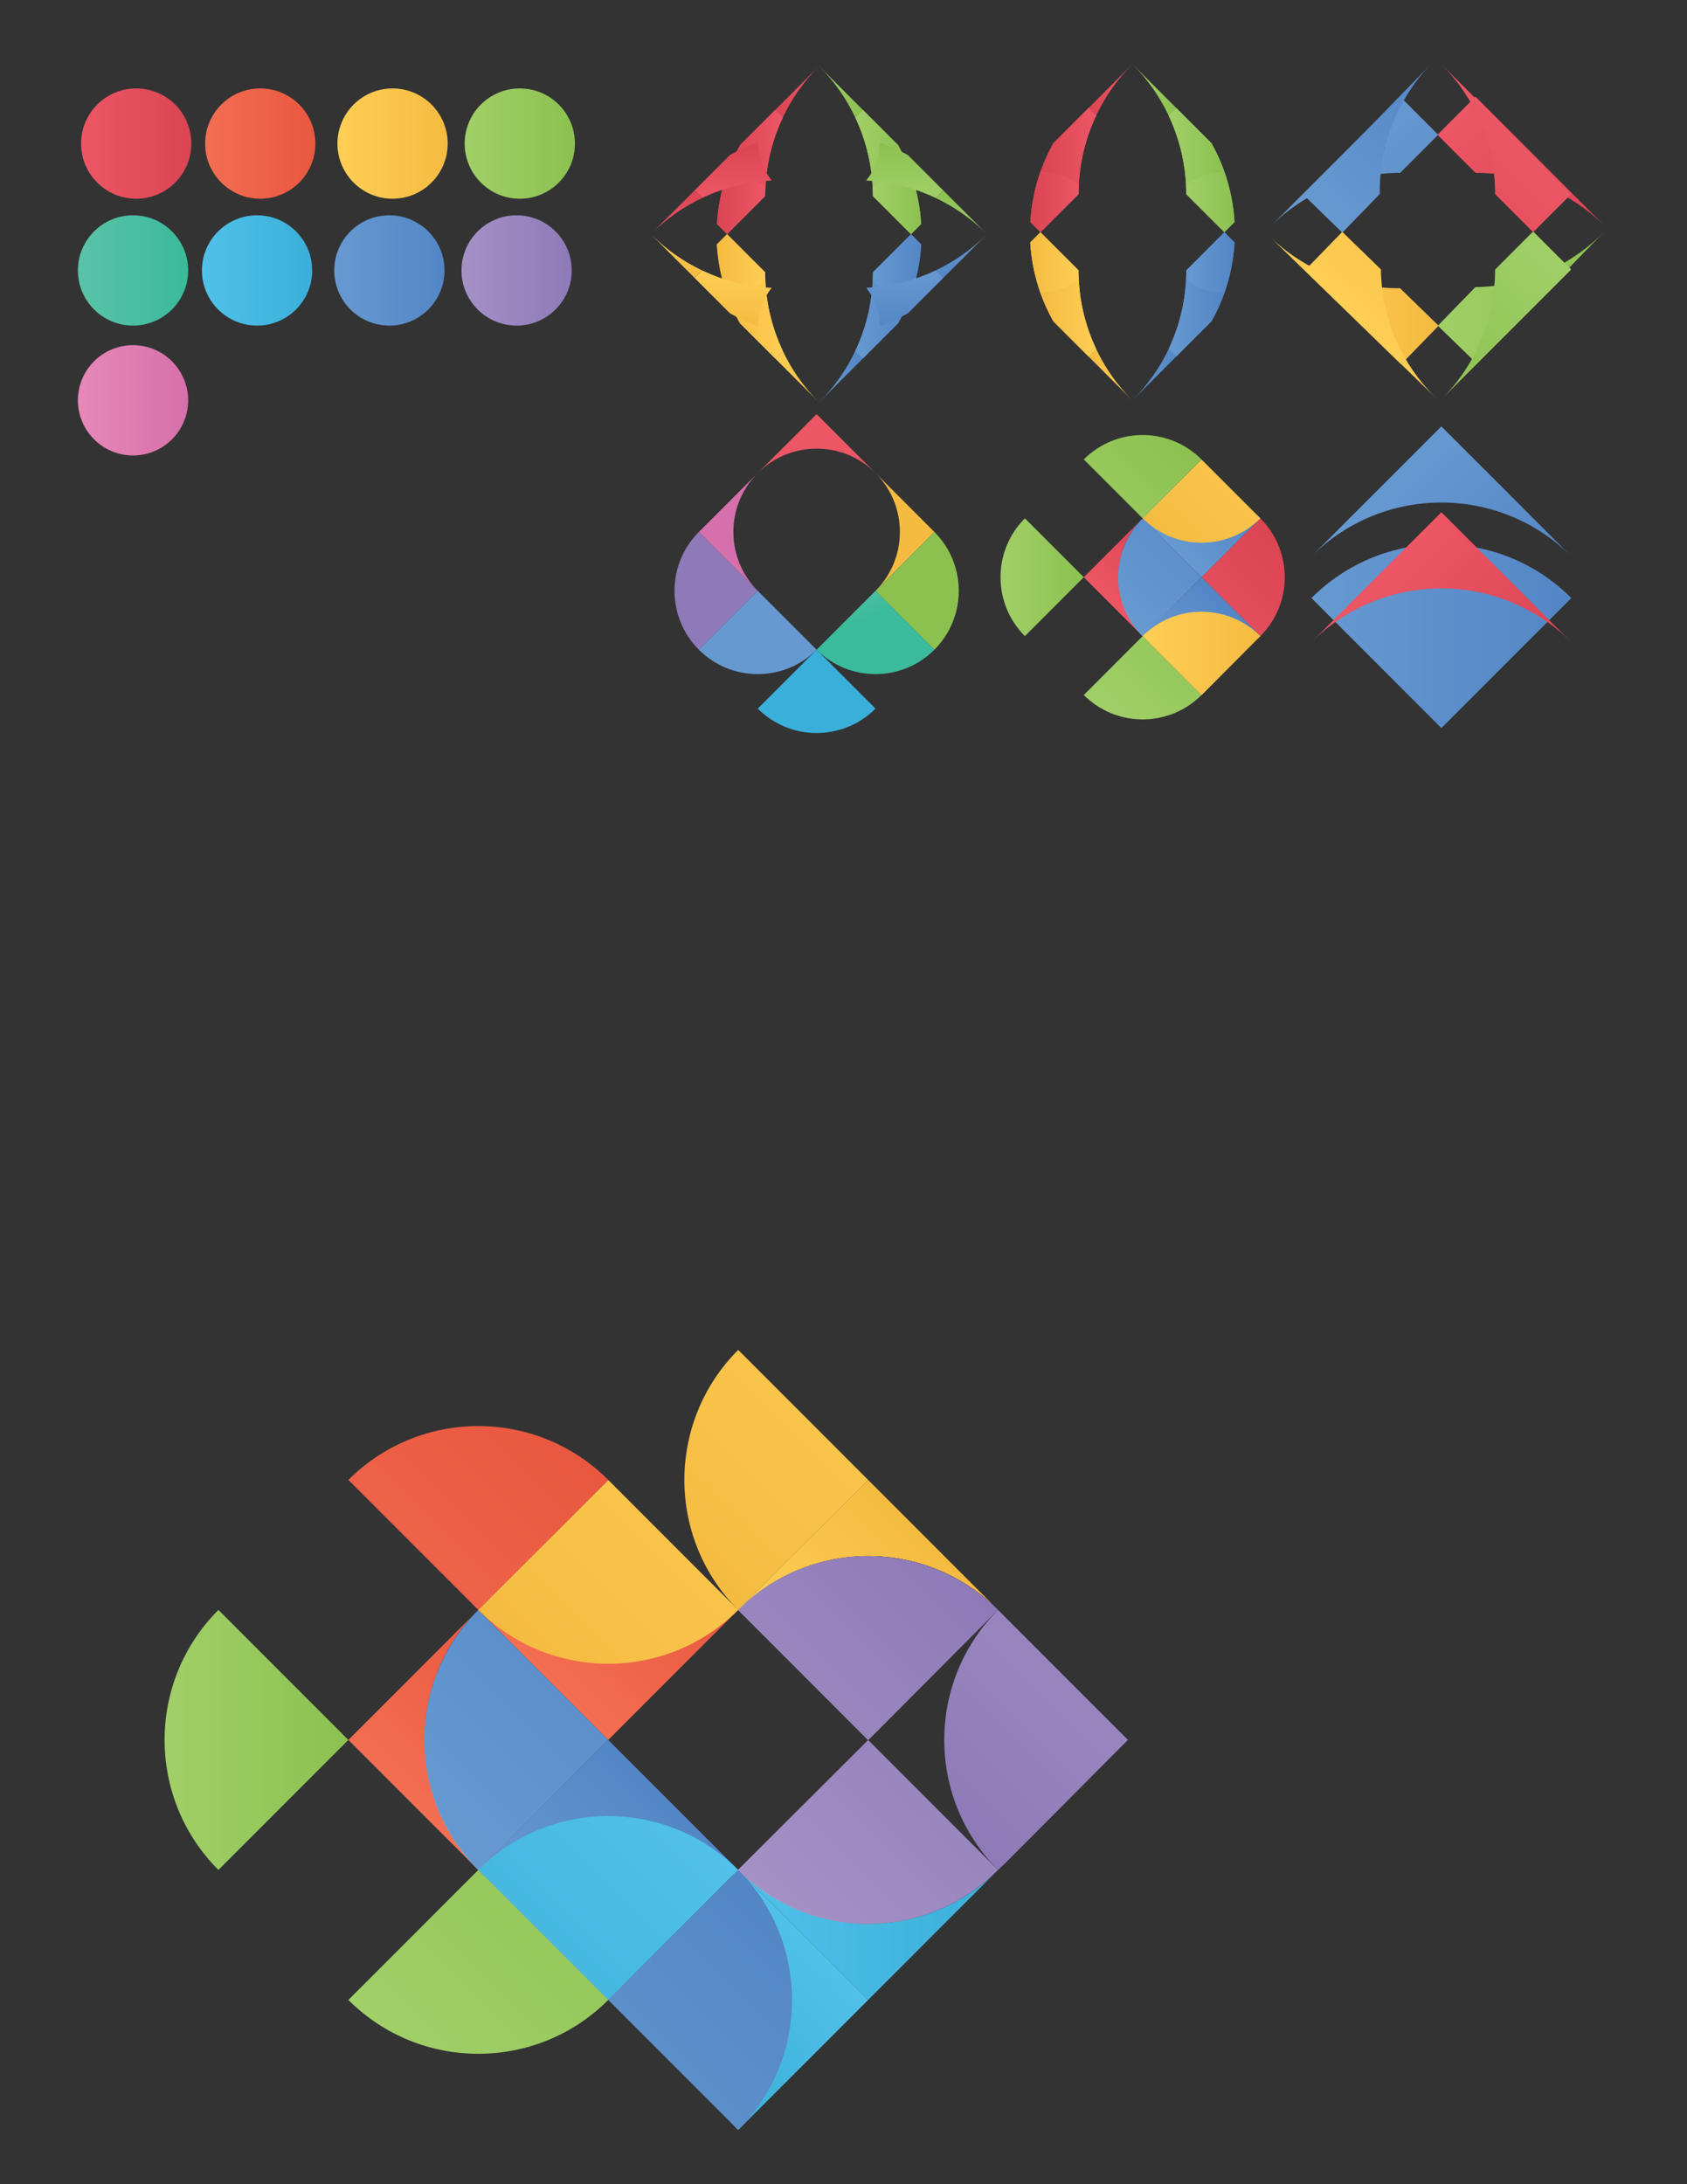 <?xml version="1.0" encoding="utf-8"?>
<!-- Generator: Adobe Illustrator 17.0.0, SVG Export Plug-In . SVG Version: 6.00 Build 0)  -->
<!DOCTYPE svg PUBLIC "-//W3C//DTD SVG 1.1//EN" "http://www.w3.org/Graphics/SVG/1.1/DTD/svg11.dtd">
<svg version="1.1" id="Layer_1" xmlns="http://www.w3.org/2000/svg" xmlns:xlink="http://www.w3.org/1999/xlink" x="0px" y="0px"
	 width="612px" height="792px" viewBox="0 0 612 792" enable-background="new 0 0 612 792" xml:space="preserve">
<rect x="0" y="0" width="612" height="792" fill="#333333" stroke="none"/>
<linearGradient id="SVGID_1_" gradientUnits="userSpaceOnUse" x1="29.413" y1="52.062" x2="69.413" y2="52.062">
	<stop  offset="0" style="stop-color:#ED5665"/>
	<stop  offset="1" style="stop-color:#DA4453"/>
</linearGradient>
<circle fill="url(#SVGID_1_)" cx="49.413" cy="52.063" r="20"/>
<linearGradient id="SVGID_2_" gradientUnits="userSpaceOnUse" x1="168.571" y1="52.062" x2="208.571" y2="52.062">
	<stop  offset="0" style="stop-color:#A1CF68"/>
	<stop  offset="1" style="stop-color:#8CC150"/>
</linearGradient>
<circle fill="url(#SVGID_2_)" cx="188.571" cy="52.063" r="20"/>
<linearGradient id="SVGID_3_" gradientUnits="userSpaceOnUse" x1="122.413" y1="52.062" x2="162.413" y2="52.062">
	<stop  offset="0" style="stop-color:#FFCE55"/>
	<stop  offset="1" style="stop-color:#F5BB41"/>
</linearGradient>
<circle fill="url(#SVGID_3_)" cx="142.413" cy="52.063" r="20"/>
<linearGradient id="SVGID_4_" gradientUnits="userSpaceOnUse" x1="74.413" y1="52.062" x2="114.413" y2="52.062">
	<stop  offset="0" style="stop-color:#F36E53"/>
	<stop  offset="1" style="stop-color:#E9573F"/>
</linearGradient>
<circle fill="url(#SVGID_4_)" cx="94.413" cy="52.063" r="20"/>
<linearGradient id="SVGID_5_" gradientUnits="userSpaceOnUse" x1="28.255" y1="98.062" x2="68.255" y2="98.062">
	<stop  offset="0" style="stop-color:#5BC2A7"/>
	<stop  offset="1" style="stop-color:#3ABB9B"/>
</linearGradient>
<circle fill="url(#SVGID_5_)" cx="48.255" cy="98.063" r="20"/>
<linearGradient id="SVGID_6_" gradientUnits="userSpaceOnUse" x1="167.413" y1="98.062" x2="207.413" y2="98.062">
	<stop  offset="0" style="stop-color:#A591C5"/>
	<stop  offset="1" style="stop-color:#8E7AB8"/>
</linearGradient>
<circle fill="url(#SVGID_6_)" cx="187.413" cy="98.063" r="20"/>
<linearGradient id="SVGID_7_" gradientUnits="userSpaceOnUse" x1="121.255" y1="98.062" x2="161.255" y2="98.062">
	<stop  offset="0" style="stop-color:#6799D1"/>
	<stop  offset="1" style="stop-color:#5386C5"/>
</linearGradient>
<circle fill="url(#SVGID_7_)" cx="141.255" cy="98.063" r="20"/>
<linearGradient id="SVGID_8_" gradientUnits="userSpaceOnUse" x1="73.255" y1="98.062" x2="113.255" y2="98.062">
	<stop  offset="0" style="stop-color:#51C1E9"/>
	<stop  offset="1" style="stop-color:#3AAFD9"/>
</linearGradient>
<circle fill="url(#SVGID_8_)" cx="93.255" cy="98.063" r="20"/>
<g>
	
		<linearGradient id="SVGID_9_" gradientUnits="userSpaceOnUse" x1="540.813" y1="286.599" x2="571.017" y2="286.599" gradientTransform="matrix(0.707 -0.707 0.707 0.707 -181.225 399.737)">
		<stop  offset="0" style="stop-color:#ED5665"/>
		<stop  offset="1" style="stop-color:#DA4453"/>
	</linearGradient>
	<path fill="url(#SVGID_9_)" d="M414.522,187.944l-21.358,21.358l21.358,21.358C402.727,218.863,402.727,199.739,414.522,187.944z"
		/>
	
		<linearGradient id="SVGID_10_" gradientUnits="userSpaceOnUse" x1="571.017" y1="286.599" x2="601.221" y2="286.599" gradientTransform="matrix(0.707 -0.707 0.707 0.707 -181.225 399.737)">
		<stop  offset="0" style="stop-color:#FFFFFF"/>
		<stop  offset="1" style="stop-color:#000000"/>
	</linearGradient>
	<path fill="url(#SVGID_10_)" d="M457.237,187.944l-21.358-21.358l-21.358,21.358C426.318,176.148,445.442,176.148,457.237,187.944z
		"/>
	
		<linearGradient id="SVGID_11_" gradientUnits="userSpaceOnUse" x1="540.813" y1="316.803" x2="571.017" y2="316.803" gradientTransform="matrix(0.707 -0.707 0.707 0.707 -181.225 399.737)">
		<stop  offset="0" style="stop-color:#FFFFFF"/>
		<stop  offset="1" style="stop-color:#000000"/>
	</linearGradient>
	<path fill="url(#SVGID_11_)" d="M414.522,230.659l21.358,21.358l21.358-21.358C445.442,242.454,426.318,242.454,414.522,230.659z"
		/>
	
		<linearGradient id="SVGID_12_" gradientUnits="userSpaceOnUse" x1="305.084" y1="721.395" x2="365.493" y2="721.395" gradientTransform="matrix(0.707 -0.707 0.707 0.707 -300.629 -53.038)">
		<stop  offset="0" style="stop-color:#ED5665"/>
		<stop  offset="1" style="stop-color:#DA4453"/>
	</linearGradient>
	<path fill="url(#SVGID_12_)" d="M457.237,230.659c11.795-11.795,11.795-30.92,0-42.715l-21.358,21.358L457.237,230.659z"/>
	
		<linearGradient id="SVGID_13_" gradientUnits="userSpaceOnUse" x1="540.813" y1="286.599" x2="571.017" y2="286.599" gradientTransform="matrix(0.707 -0.707 0.707 0.707 -181.225 399.737)">
		<stop  offset="0" style="stop-color:#FFFFFF"/>
		<stop  offset="1" style="stop-color:#000000"/>
	</linearGradient>
	<path fill="url(#SVGID_13_)" d="M414.522,187.944c-11.795,11.795-11.795,30.92,0,42.715l21.358-21.358L414.522,187.944z"/>
	
		<linearGradient id="SVGID_14_" gradientUnits="userSpaceOnUse" x1="540.813" y1="286.599" x2="601.221" y2="286.599" gradientTransform="matrix(0.707 -0.707 0.707 0.707 -181.225 399.737)">
		<stop  offset="0" style="stop-color:#6799D1"/>
		<stop  offset="1" style="stop-color:#5386C5"/>
	</linearGradient>
	<path fill="url(#SVGID_14_)" d="M414.522,187.944c-11.795,11.795-11.795,30.92,0,42.715l21.358-21.358L414.522,187.944z"/>
	
		<linearGradient id="SVGID_15_" gradientUnits="userSpaceOnUse" x1="571.017" y1="286.599" x2="601.221" y2="286.599" gradientTransform="matrix(0.707 -0.707 0.707 0.707 -181.225 399.737)">
		<stop  offset="0" style="stop-color:#6799D1"/>
		<stop  offset="1" style="stop-color:#5386C5"/>
	</linearGradient>
	<path fill="url(#SVGID_15_)" d="M457.237,187.944c-11.795-11.795-30.92-11.795-42.715,0l21.358,21.358L457.237,187.944z"/>
	
		<linearGradient id="SVGID_16_" gradientUnits="userSpaceOnUse" x1="152.399" y1="417.32" x2="212.807" y2="417.32" gradientTransform="matrix(-0.707 0.707 -0.707 -0.707 870.769 343.235)">
		<stop  offset="0" style="stop-color:#FFCE55"/>
		<stop  offset="1" style="stop-color:#F5BB41"/>
	</linearGradient>
	<path fill="url(#SVGID_16_)" d="M414.522,187.944c11.795,11.795,30.92,11.795,42.715,0l-21.358-21.358L414.522,187.944z"/>
	
		<linearGradient id="SVGID_17_" gradientUnits="userSpaceOnUse" x1="540.813" y1="316.803" x2="571.017" y2="316.803" gradientTransform="matrix(0.707 -0.707 0.707 0.707 -181.225 399.737)">
		<stop  offset="0" style="stop-color:#6799D1"/>
		<stop  offset="1" style="stop-color:#5386C5"/>
	</linearGradient>
	<path fill="url(#SVGID_17_)" d="M457.237,230.659l-21.358-21.358l-21.358,21.358C426.318,242.454,445.442,242.454,457.237,230.659z
		"/>
	<linearGradient id="SVGID_18_" gradientUnits="userSpaceOnUse" x1="414.522" y1="236.914" x2="457.238" y2="236.914">
		<stop  offset="0" style="stop-color:#FFCE55"/>
		<stop  offset="1" style="stop-color:#F5BB41"/>
	</linearGradient>
	<path fill="url(#SVGID_18_)" d="M414.522,230.659l21.358,21.358l21.358-21.358C445.442,218.863,426.318,218.863,414.522,230.659z"
		/>
	
		<linearGradient id="SVGID_19_" gradientUnits="userSpaceOnUse" x1="540.813" y1="256.395" x2="601.221" y2="256.395" gradientTransform="matrix(0.707 -0.707 0.707 0.707 -181.225 399.737)">
		<stop  offset="0" style="stop-color:#A1CF68"/>
		<stop  offset="1" style="stop-color:#8CC150"/>
	</linearGradient>
	<path fill="url(#SVGID_19_)" d="M393.165,166.586l21.358,21.358l21.358-21.358C424.084,154.791,404.96,154.791,393.165,166.586z"/>
	
		<linearGradient id="SVGID_20_" gradientUnits="userSpaceOnUse" x1="510.609" y1="316.803" x2="571.017" y2="316.803" gradientTransform="matrix(0.707 -0.707 0.707 0.707 -181.225 399.737)">
		<stop  offset="0" style="stop-color:#A1CF68"/>
		<stop  offset="1" style="stop-color:#8CC150"/>
	</linearGradient>
	<path fill="url(#SVGID_20_)" d="M393.165,252.017c11.795,11.795,30.92,11.795,42.715,0l-21.358-21.358L393.165,252.017z"/>
	<linearGradient id="SVGID_21_" gradientUnits="userSpaceOnUse" x1="362.961" y1="209.301" x2="393.165" y2="209.301">
		<stop  offset="0" style="stop-color:#A1CF68"/>
		<stop  offset="1" style="stop-color:#8CC150"/>
	</linearGradient>
	<path fill="url(#SVGID_21_)" d="M371.807,187.944c-11.795,11.795-11.795,30.92,0,42.715l21.358-21.358L371.807,187.944z"/>
</g>
<g>
	<g>
		<linearGradient id="SVGID_22_" gradientUnits="userSpaceOnUse" x1="521.612" y1="107.809" x2="582.075" y2="107.809">
			<stop  offset="0" style="stop-color:#A1CF68"/>
			<stop  offset="1" style="stop-color:#8CC150"/>
		</linearGradient>
		<path fill="url(#SVGID_22_)" d="M535.616,131.715l46.459-47.812c-12.829,13.203-29.796,19.956-46.855,20.201l-13.607,14.004
			L535.616,131.715z"/>
		
			<linearGradient id="SVGID_23_" gradientUnits="userSpaceOnUse" x1="435.523" y1="221.063" x2="502.19" y2="221.063" gradientTransform="matrix(-0.707 0.707 -0.707 -0.707 1027.367 -60.815)">
			<stop  offset="0" style="stop-color:#A1CF68"/>
			<stop  offset="1" style="stop-color:#8CC150"/>
		</linearGradient>
		<path fill="url(#SVGID_23_)" d="M522.854,144.876l47.141-47.141l-13.807-13.807L542.38,97.735
			C542.38,114.797,535.872,131.858,522.854,144.876z"/>
	</g>
	<g>
		
			<linearGradient id="SVGID_24_" gradientUnits="userSpaceOnUse" x1="574.646" y1="99.615" x2="641.313" y2="99.615" gradientTransform="matrix(0.707 0.707 -0.707 0.707 192.477 -434.81)">
			<stop  offset="0" style="stop-color:#ED5665"/>
			<stop  offset="1" style="stop-color:#DA4453"/>
		</linearGradient>
		<path fill="url(#SVGID_24_)" d="M582.419,82.202l-47.141-47.141l-13.807,13.807l13.807,13.807
			C552.34,62.675,569.402,69.184,582.419,82.202z"/>
		
			<linearGradient id="SVGID_25_" gradientUnits="userSpaceOnUse" x1="359.627" y1="388.411" x2="426.294" y2="388.411" gradientTransform="matrix(-0.707 0.707 -0.707 -0.707 1075.367 67.185)">
			<stop  offset="0" style="stop-color:#ED5665"/>
			<stop  offset="1" style="stop-color:#DA4453"/>
		</linearGradient>
		<path fill="url(#SVGID_25_)" d="M569.995,70.402l-47.14-47.14c13.017,13.017,19.526,30.079,19.526,47.14l13.807,13.807
			L569.995,70.402z"/>
	</g>
	<g>
		
			<linearGradient id="SVGID_26_" gradientUnits="userSpaceOnUse" x1="498.75" y1="266.963" x2="565.417" y2="266.963" gradientTransform="matrix(0.707 0.707 -0.707 0.707 320.477 -482.81)">
			<stop  offset="0" style="stop-color:#6799D1"/>
			<stop  offset="1" style="stop-color:#5386C5"/>
		</linearGradient>
		<path fill="url(#SVGID_26_)" d="M507.945,35.061l-47.14,47.14c13.017-13.017,30.079-19.526,47.14-19.526l13.807-13.807
			L507.945,35.061z"/>
		
			<linearGradient id="SVGID_27_" gradientUnits="userSpaceOnUse" x1="763.3" y1="-94.616" x2="829.967" y2="-94.616" gradientTransform="matrix(0.697 -0.717 0.717 0.697 15.876 690.909)">
			<stop  offset="0" style="stop-color:#6799D1"/>
			<stop  offset="1" style="stop-color:#5386C5"/>
		</linearGradient>
		<path fill="url(#SVGID_27_)" d="M519.407,22.93l-46.459,47.812l14.004,13.608l13.608-14.004
			C500.315,53.286,506.578,36.133,519.407,22.93z"/>
	</g>
	<g>
		<linearGradient id="SVGID_28_" gradientUnits="userSpaceOnUse" x1="460.473" y1="108.878" x2="521.893" y2="108.878">
			<stop  offset="0" style="stop-color:#FFCE55"/>
			<stop  offset="1" style="stop-color:#F5BB41"/>
		</linearGradient>
		<path fill="url(#SVGID_28_)" d="M460.473,85.648l47.812,46.459l13.608-14.004l-14.004-13.608
			C490.829,104.741,473.676,98.478,460.473,85.648z"/>
		
			<linearGradient id="SVGID_29_" gradientUnits="userSpaceOnUse" x1="687.404" y1="72.733" x2="754.071" y2="72.733" gradientTransform="matrix(0.697 -0.717 0.717 0.697 -33.957 563.611)">
			<stop  offset="0" style="stop-color:#FFCE55"/>
			<stop  offset="1" style="stop-color:#F5BB41"/>
		</linearGradient>
		<path fill="url(#SVGID_29_)" d="M473.341,98.072l47.812,46.459c-13.203-12.829-19.956-29.796-20.201-46.855l-14.004-13.607
			L473.341,98.072z"/>
	</g>
</g>
<g>
	
		<linearGradient id="SVGID_30_" gradientUnits="userSpaceOnUse" x1="537.314" y1="139.228" x2="537.314" y2="139.228" gradientTransform="matrix(0.707 -0.707 0.707 0.707 -181.225 399.737)">
		<stop  offset="0" style="stop-color:#A591C5"/>
		<stop  offset="1" style="stop-color:#8E7AB8"/>
	</linearGradient>
	<polygon fill="url(#SVGID_30_)" points="297.162,118.247 297.162,118.247 297.162,118.247 	"/>
	<linearGradient id="SVGID_31_" gradientUnits="userSpaceOnUse" x1="297.163" y1="136.555" x2="313.027" y2="136.555">
		<stop  offset="0" style="stop-color:#6799D1"/>
		<stop  offset="1" style="stop-color:#5386C5"/>
	</linearGradient>
	<path fill="url(#SVGID_31_)" d="M297.163,145.861l15.864-15.864l-2.748-2.748C307.093,133.98,302.731,140.293,297.163,145.861z"/>
	<linearGradient id="SVGID_32_" gradientUnits="userSpaceOnUse" x1="310.278" y1="116.023" x2="330.483" y2="116.023">
		<stop  offset="0" style="stop-color:#6799D1"/>
		<stop  offset="1" style="stop-color:#5386C5"/>
	</linearGradient>
	<path fill="url(#SVGID_32_)" d="M316.603,102.049c-0.43,8.645-2.547,17.217-6.325,25.2l2.748,2.748l12.809-12.809
		c1.847-3.296,3.404-6.709,4.647-10.212C325.222,106.973,320.393,105.126,316.603,102.049z"/>
	<linearGradient id="SVGID_33_" gradientUnits="userSpaceOnUse" x1="310.278" y1="116.023" x2="330.483" y2="116.023">
		<stop  offset="0" style="stop-color:#6799D1"/>
		<stop  offset="1" style="stop-color:#5386C5"/>
	</linearGradient>
	<path fill="url(#SVGID_33_)" d="M316.603,102.049c-0.43,8.645-2.547,17.217-6.325,25.2l2.748,2.748l12.809-12.809
		c1.847-3.296,3.404-6.709,4.647-10.212C325.222,106.973,320.393,105.126,316.603,102.049z"/>
	<linearGradient id="SVGID_34_" gradientUnits="userSpaceOnUse" x1="316.603" y1="95.945" x2="334.197" y2="95.945">
		<stop  offset="0" style="stop-color:#6799D1"/>
		<stop  offset="1" style="stop-color:#5386C5"/>
	</linearGradient>
	<path fill="url(#SVGID_34_)" d="M316.689,98.721c0,1.11-0.031,2.22-0.086,3.328c3.79,3.077,8.618,4.924,13.88,4.927
		c2.11-5.947,3.343-12.132,3.714-18.361l-3.701-3.701L316.689,98.721z"/>
	<linearGradient id="SVGID_35_" gradientUnits="userSpaceOnUse" x1="316.603" y1="95.945" x2="334.197" y2="95.945">
		<stop  offset="0" style="stop-color:#6799D1"/>
		<stop  offset="1" style="stop-color:#5386C5"/>
	</linearGradient>
	<path fill="url(#SVGID_35_)" d="M316.689,98.721c0,1.11-0.031,2.22-0.086,3.328c3.79,3.077,8.618,4.924,13.88,4.927
		c2.11-5.947,3.343-12.132,3.714-18.361l-3.701-3.701L316.689,98.721z"/>
	
		<linearGradient id="SVGID_36_" gradientUnits="userSpaceOnUse" x1="263.259" y1="499.813" x2="263.259" y2="499.813" gradientTransform="matrix(-0.707 0.707 -0.707 -0.707 835.692 218.849)">
		<stop  offset="0" style="stop-color:#ED5665"/>
		<stop  offset="1" style="stop-color:#DA4453"/>
	</linearGradient>
	<polygon fill="url(#SVGID_36_)" points="296.119,51.58 296.119,51.58 296.119,51.58 	"/>
	
		<linearGradient id="SVGID_37_" gradientUnits="userSpaceOnUse" x1="357.348" y1="585.314" x2="373.212" y2="585.314" gradientTransform="matrix(-1 0 0 -1 654.467 618.586)">
		<stop  offset="0" style="stop-color:#ED5665"/>
		<stop  offset="1" style="stop-color:#DA4453"/>
	</linearGradient>
	<path fill="url(#SVGID_37_)" d="M297.119,23.966L281.254,39.83l2.748,2.748C287.188,35.847,291.55,29.534,297.119,23.966z"/>
	
		<linearGradient id="SVGID_38_" gradientUnits="userSpaceOnUse" x1="370.464" y1="564.782" x2="390.668" y2="564.782" gradientTransform="matrix(-1 0 0 -1 654.467 618.586)">
		<stop  offset="0" style="stop-color:#ED5665"/>
		<stop  offset="1" style="stop-color:#DA4453"/>
	</linearGradient>
	<path fill="url(#SVGID_38_)" d="M277.678,67.778c0.43-8.645,2.547-17.217,6.325-25.2l-2.748-2.748L268.445,52.64
		c-1.847,3.296-3.404,6.709-4.647,10.212C269.059,62.855,273.888,64.702,277.678,67.778z"/>
	
		<linearGradient id="SVGID_39_" gradientUnits="userSpaceOnUse" x1="370.464" y1="564.782" x2="390.668" y2="564.782" gradientTransform="matrix(-1 0 0 -1 654.467 618.586)">
		<stop  offset="0" style="stop-color:#ED5665"/>
		<stop  offset="1" style="stop-color:#DA4453"/>
	</linearGradient>
	<path fill="url(#SVGID_39_)" d="M277.678,67.778c0.43-8.645,2.547-17.217,6.325-25.2l-2.748-2.748L268.445,52.64
		c-1.847,3.296-3.404,6.709-4.647,10.212C269.059,62.855,273.888,64.702,277.678,67.778z"/>
	
		<linearGradient id="SVGID_40_" gradientUnits="userSpaceOnUse" x1="376.789" y1="544.703" x2="394.382" y2="544.703" gradientTransform="matrix(-1 0 0 -1 654.467 618.586)">
		<stop  offset="0" style="stop-color:#ED5665"/>
		<stop  offset="1" style="stop-color:#DA4453"/>
	</linearGradient>
	<path fill="url(#SVGID_40_)" d="M277.592,71.107c0-1.11,0.031-2.22,0.086-3.328c-3.79-3.077-8.618-4.924-13.88-4.927
		c-2.11,5.947-3.343,12.132-3.714,18.361l3.701,3.701L277.592,71.107z"/>
	
		<linearGradient id="SVGID_41_" gradientUnits="userSpaceOnUse" x1="376.789" y1="544.703" x2="394.382" y2="544.703" gradientTransform="matrix(-1 0 0 -1 654.467 618.586)">
		<stop  offset="0" style="stop-color:#ED5665"/>
		<stop  offset="1" style="stop-color:#DA4453"/>
	</linearGradient>
	<path fill="url(#SVGID_41_)" d="M277.592,71.107c0-1.11,0.031-2.22,0.086-3.328c-3.79-3.077-8.618-4.924-13.88-4.927
		c-2.11,5.947-3.343,12.132-3.714,18.361l3.701,3.701L277.592,71.107z"/>
	
		<linearGradient id="SVGID_42_" gradientUnits="userSpaceOnUse" x1="518.591" y1="120.505" x2="518.591" y2="120.505" gradientTransform="matrix(-0.707 -0.707 -0.707 0.707 749.006 399.737)">
		<stop  offset="0" style="stop-color:#A591C5"/>
		<stop  offset="1" style="stop-color:#8E7AB8"/>
	</linearGradient>
	<polygon fill="url(#SVGID_42_)" points="297.097,118.247 297.097,118.247 297.097,118.247 	"/>
	<linearGradient id="SVGID_43_" gradientUnits="userSpaceOnUse" x1="281.232" y1="136.555" x2="297.097" y2="136.555">
		<stop  offset="0" style="stop-color:#FFCE55"/>
		<stop  offset="1" style="stop-color:#F5BB41"/>
	</linearGradient>
	<path fill="url(#SVGID_43_)" d="M297.097,145.861l-15.864-15.864l2.748-2.748C287.166,133.98,291.528,140.293,297.097,145.861z"/>
	
		<linearGradient id="SVGID_44_" gradientUnits="userSpaceOnUse" x1="283.8" y1="116.023" x2="304.004" y2="116.023" gradientTransform="matrix(-1 0 0 1 567.781 0)">
		<stop  offset="0" style="stop-color:#FFCE55"/>
		<stop  offset="1" style="stop-color:#F5BB41"/>
	</linearGradient>
	<path fill="url(#SVGID_44_)" d="M277.656,102.049c0.43,8.645,2.547,17.217,6.325,25.2l-2.748,2.748l-12.809-12.809
		c-1.847-3.296-3.404-6.709-4.647-10.212C269.037,106.973,273.866,105.126,277.656,102.049z"/>
	
		<linearGradient id="SVGID_45_" gradientUnits="userSpaceOnUse" x1="283.8" y1="116.023" x2="304.004" y2="116.023" gradientTransform="matrix(-1 0 0 1 567.781 0)">
		<stop  offset="0" style="stop-color:#FFCE55"/>
		<stop  offset="1" style="stop-color:#F5BB41"/>
	</linearGradient>
	<path fill="url(#SVGID_45_)" d="M277.656,102.049c0.43,8.645,2.547,17.217,6.325,25.2l-2.748,2.748l-12.809-12.809
		c-1.847-3.296-3.404-6.709-4.647-10.212C269.037,106.973,273.866,105.126,277.656,102.049z"/>
	
		<linearGradient id="SVGID_46_" gradientUnits="userSpaceOnUse" x1="290.125" y1="95.945" x2="307.718" y2="95.945" gradientTransform="matrix(-1 0 0 1 567.781 0)">
		<stop  offset="0" style="stop-color:#FFCE55"/>
		<stop  offset="1" style="stop-color:#F5BB41"/>
	</linearGradient>
	<path fill="url(#SVGID_46_)" d="M277.57,98.721c0,1.11,0.031,2.22,0.086,3.328c-3.79,3.077-8.618,4.924-13.88,4.927
		c-2.11-5.947-3.343-12.132-3.714-18.361l3.701-3.701L277.57,98.721z"/>
	
		<linearGradient id="SVGID_47_" gradientUnits="userSpaceOnUse" x1="290.125" y1="95.945" x2="307.718" y2="95.945" gradientTransform="matrix(-1 0 0 1 567.781 0)">
		<stop  offset="0" style="stop-color:#FFCE55"/>
		<stop  offset="1" style="stop-color:#F5BB41"/>
	</linearGradient>
	<path fill="url(#SVGID_47_)" d="M277.57,98.721c0,1.11,0.031,2.22,0.086,3.328c-3.79,3.077-8.618,4.924-13.88,4.927
		c-2.11-5.947-3.343-12.132-3.714-18.361l3.701-3.701L277.57,98.721z"/>
	
		<linearGradient id="SVGID_48_" gradientUnits="userSpaceOnUse" x1="281.982" y1="518.536" x2="281.982" y2="518.536" gradientTransform="matrix(0.707 0.707 0.707 -0.707 -267.911 218.849)">
		<stop  offset="0" style="stop-color:#ED5665"/>
		<stop  offset="1" style="stop-color:#DA4453"/>
	</linearGradient>
	<polygon fill="url(#SVGID_48_)" points="298.14,51.58 298.14,51.58 298.14,51.58 	"/>
	
		<linearGradient id="SVGID_49_" gradientUnits="userSpaceOnUse" x1="383.827" y1="585.314" x2="399.691" y2="585.314" gradientTransform="matrix(1 0 0 -1 -86.686 618.586)">
		<stop  offset="0" style="stop-color:#A1CF68"/>
		<stop  offset="1" style="stop-color:#8CC150"/>
	</linearGradient>
	<path fill="url(#SVGID_49_)" d="M297.141,23.966l15.864,15.864l-2.748,2.748C307.071,35.847,302.709,29.534,297.141,23.966z"/>
	
		<linearGradient id="SVGID_50_" gradientUnits="userSpaceOnUse" x1="396.942" y1="564.782" x2="417.147" y2="564.782" gradientTransform="matrix(1 0 0 -1 -86.686 618.586)">
		<stop  offset="0" style="stop-color:#A1CF68"/>
		<stop  offset="1" style="stop-color:#8CC150"/>
	</linearGradient>
	<path fill="url(#SVGID_50_)" d="M316.581,67.778c-0.43-8.645-2.547-17.217-6.325-25.2l2.748-2.748l12.809,12.809
		c1.847,3.296,3.404,6.709,4.647,10.212C325.2,62.855,320.371,64.702,316.581,67.778z"/>
	
		<linearGradient id="SVGID_51_" gradientUnits="userSpaceOnUse" x1="396.942" y1="564.782" x2="417.147" y2="564.782" gradientTransform="matrix(1 0 0 -1 -86.686 618.586)">
		<stop  offset="0" style="stop-color:#A1CF68"/>
		<stop  offset="1" style="stop-color:#8CC150"/>
	</linearGradient>
	<path fill="url(#SVGID_51_)" d="M316.581,67.778c-0.43-8.645-2.547-17.217-6.325-25.2l2.748-2.748l12.809,12.809
		c1.847,3.296,3.404,6.709,4.647,10.212C325.2,62.855,320.371,64.702,316.581,67.778z"/>
	
		<linearGradient id="SVGID_52_" gradientUnits="userSpaceOnUse" x1="403.267" y1="544.703" x2="420.861" y2="544.703" gradientTransform="matrix(1 0 0 -1 -86.686 618.586)">
		<stop  offset="0" style="stop-color:#A1CF68"/>
		<stop  offset="1" style="stop-color:#8CC150"/>
	</linearGradient>
	<path fill="url(#SVGID_52_)" d="M316.667,71.107c0-1.11-0.031-2.22-0.086-3.328c3.79-3.077,8.618-4.924,13.88-4.927
		c2.11,5.947,3.343,12.132,3.714,18.361l-3.701,3.701L316.667,71.107z"/>
	
		<linearGradient id="SVGID_53_" gradientUnits="userSpaceOnUse" x1="403.267" y1="544.703" x2="420.861" y2="544.703" gradientTransform="matrix(1 0 0 -1 -86.686 618.586)">
		<stop  offset="0" style="stop-color:#A1CF68"/>
		<stop  offset="1" style="stop-color:#8CC150"/>
	</linearGradient>
	<path fill="url(#SVGID_53_)" d="M316.667,71.107c0-1.11-0.031-2.22-0.086-3.328c3.79-3.077,8.618-4.924,13.88-4.927
		c2.11,5.947,3.343,12.132,3.714,18.361l-3.701,3.701L316.667,71.107z"/>
	
		<linearGradient id="SVGID_54_" gradientUnits="userSpaceOnUse" x1="585.252" y1="-21.684" x2="585.252" y2="-21.684" gradientTransform="matrix(0.707 0.707 -0.707 0.707 -165.406 -313.556)">
		<stop  offset="0" style="stop-color:#A591C5"/>
		<stop  offset="1" style="stop-color:#8E7AB8"/>
	</linearGradient>
	<polygon fill="url(#SVGID_54_)" points="263.763,84.947 263.763,84.947 263.763,84.947 	"/>
	
		<linearGradient id="SVGID_55_" gradientUnits="userSpaceOnUse" x1="217.278" y1="-11.124" x2="233.142" y2="-11.124" gradientTransform="matrix(4.489700e-011 1 -1 4.489700e-011 234.331 -132.331)">
		<stop  offset="0" style="stop-color:#FFCE55"/>
		<stop  offset="1" style="stop-color:#F5BB41"/>
	</linearGradient>
	<path fill="url(#SVGID_55_)" d="M236.149,84.947l15.864,15.864l2.748-2.748C248.03,94.877,241.717,90.515,236.149,84.947z"/>
	
		<linearGradient id="SVGID_56_" gradientUnits="userSpaceOnUse" x1="230.393" y1="-31.656" x2="250.598" y2="-31.656" gradientTransform="matrix(4.489700e-011 1 -1 4.489700e-011 234.331 -132.331)">
		<stop  offset="0" style="stop-color:#FFCE55"/>
		<stop  offset="1" style="stop-color:#F5BB41"/>
	</linearGradient>
	<path fill="url(#SVGID_56_)" d="M279.961,104.387c-8.645-0.43-17.217-2.547-25.2-6.325l-2.748,2.748l12.809,12.809
		c3.296,1.847,6.709,3.404,10.212,4.647C275.038,113.006,276.885,108.177,279.961,104.387z"/>
	
		<linearGradient id="SVGID_57_" gradientUnits="userSpaceOnUse" x1="215.321" y1="660.725" x2="215.321" y2="660.725" gradientTransform="matrix(-0.707 -0.707 0.707 -0.707 15.482 703.361)">
		<stop  offset="0" style="stop-color:#ED5665"/>
		<stop  offset="1" style="stop-color:#DA4453"/>
	</linearGradient>
	<polygon fill="url(#SVGID_57_)" points="330.43,83.903 330.43,83.903 330.43,83.903 	"/>
	
		<linearGradient id="SVGID_58_" gradientUnits="userSpaceOnUse" x1="437.233" y1="732.993" x2="453.097" y2="732.993" gradientTransform="matrix(-4.489700e-011 -1 1 -4.489700e-011 -384.255 522.136)">
		<stop  offset="0" style="stop-color:#A1CF68"/>
		<stop  offset="1" style="stop-color:#8CC150"/>
	</linearGradient>
	<path fill="url(#SVGID_58_)" d="M358.044,84.903L342.18,69.038l-2.748,2.748C346.163,74.972,352.476,79.335,358.044,84.903z"/>
	
		<linearGradient id="SVGID_59_" gradientUnits="userSpaceOnUse" x1="450.349" y1="712.461" x2="470.553" y2="712.461" gradientTransform="matrix(-4.489700e-011 -1 1 -4.489700e-011 -384.255 522.136)">
		<stop  offset="0" style="stop-color:#A1CF68"/>
		<stop  offset="1" style="stop-color:#8CC150"/>
	</linearGradient>
	<path fill="url(#SVGID_59_)" d="M314.232,65.462c8.645,0.43,17.217,2.547,25.2,6.325l2.748-2.748L329.37,56.229
		c-3.296-1.847-6.709-3.404-10.212-4.647C319.155,56.844,317.309,61.672,314.232,65.462z"/>
	
		<linearGradient id="SVGID_60_" gradientUnits="userSpaceOnUse" x1="679.504" y1="72.567" x2="679.504" y2="72.567" gradientTransform="matrix(0.707 -0.707 -0.707 -0.707 -165.406 616.675)">
		<stop  offset="0" style="stop-color:#A591C5"/>
		<stop  offset="1" style="stop-color:#8E7AB8"/>
	</linearGradient>
	<polygon fill="url(#SVGID_60_)" points="263.763,84.881 263.763,84.881 263.763,84.881 	"/>
	
		<linearGradient id="SVGID_61_" gradientUnits="userSpaceOnUse" x1="350.569" y1="-11.124" x2="366.433" y2="-11.124" gradientTransform="matrix(-4.489700e-011 -1 -1 4.489700e-011 234.331 435.45)">
		<stop  offset="0" style="stop-color:#ED5665"/>
		<stop  offset="1" style="stop-color:#DA4453"/>
	</linearGradient>
	<path fill="url(#SVGID_61_)" d="M236.149,84.881l15.864-15.864l2.748,2.748C248.03,74.95,241.717,79.313,236.149,84.881z"/>
	
		<linearGradient id="SVGID_62_" gradientUnits="userSpaceOnUse" x1="363.685" y1="-31.656" x2="383.889" y2="-31.656" gradientTransform="matrix(-4.489700e-011 -1 -1 4.489700e-011 234.331 435.45)">
		<stop  offset="0" style="stop-color:#ED5665"/>
		<stop  offset="1" style="stop-color:#DA4453"/>
	</linearGradient>
	<path fill="url(#SVGID_62_)" d="M279.961,65.44c-8.645,0.43-17.217,2.547-25.2,6.325l-2.748-2.748l12.809-12.809
		c3.296-1.847,6.709-3.404,10.212-4.647C275.038,56.822,276.885,61.65,279.961,65.44z"/>
	
		<linearGradient id="SVGID_63_" gradientUnits="userSpaceOnUse" x1="121.07" y1="566.474" x2="121.07" y2="566.474" gradientTransform="matrix(-0.707 0.707 0.707 0.707 15.482 -400.242)">
		<stop  offset="0" style="stop-color:#ED5665"/>
		<stop  offset="1" style="stop-color:#DA4453"/>
	</linearGradient>
	<polygon fill="url(#SVGID_63_)" points="330.43,85.925 330.43,85.925 330.43,85.925 	"/>
	
		<linearGradient id="SVGID_64_" gradientUnits="userSpaceOnUse" x1="303.942" y1="732.993" x2="319.806" y2="732.993" gradientTransform="matrix(4.489700e-011 1 1 -4.489700e-011 -384.255 -219.017)">
		<stop  offset="0" style="stop-color:#6799D1"/>
		<stop  offset="1" style="stop-color:#5386C5"/>
	</linearGradient>
	<path fill="url(#SVGID_64_)" d="M358.044,84.925l-15.864,15.864l-2.748-2.748C346.163,94.855,352.476,90.493,358.044,84.925z"/>
	
		<linearGradient id="SVGID_65_" gradientUnits="userSpaceOnUse" x1="317.057" y1="712.461" x2="337.262" y2="712.461" gradientTransform="matrix(4.489700e-011 1 1 -4.489700e-011 -384.255 -219.017)">
		<stop  offset="0" style="stop-color:#6799D1"/>
		<stop  offset="1" style="stop-color:#5386C5"/>
	</linearGradient>
	<path fill="url(#SVGID_65_)" d="M314.232,104.365c8.645-0.43,17.217-2.547,25.2-6.325l2.748,2.748l-12.809,12.809
		c-3.296,1.847-6.709,3.404-10.212,4.647C319.155,112.984,317.309,108.155,314.232,104.365z"/>
</g>
<g>
	
		<linearGradient id="SVGID_66_" gradientUnits="userSpaceOnUse" x1="618.197" y1="219.114" x2="618.197" y2="219.114" gradientTransform="matrix(0.707 -0.707 0.707 0.707 -181.225 399.737)">
		<stop  offset="0" style="stop-color:#A591C5"/>
		<stop  offset="1" style="stop-color:#8E7AB8"/>
	</linearGradient>
	<polygon fill="url(#SVGID_66_)" points="410.844,117.542 410.844,117.542 410.844,117.542 	"/>
	<linearGradient id="SVGID_67_" gradientUnits="userSpaceOnUse" x1="410.844" y1="135.85" x2="426.708" y2="135.85">
		<stop  offset="0" style="stop-color:#6799D1"/>
		<stop  offset="1" style="stop-color:#5386C5"/>
	</linearGradient>
	<path fill="url(#SVGID_67_)" d="M410.844,145.157l15.864-15.864l-2.748-2.748C420.774,133.275,416.412,139.589,410.844,145.157z"/>
	<linearGradient id="SVGID_68_" gradientUnits="userSpaceOnUse" x1="423.96" y1="115.318" x2="444.164" y2="115.318">
		<stop  offset="0" style="stop-color:#6799D1"/>
		<stop  offset="1" style="stop-color:#5386C5"/>
	</linearGradient>
	<path fill="url(#SVGID_68_)" d="M430.284,101.344c-0.43,8.645-2.547,17.217-6.325,25.2l2.748,2.748l12.809-12.809
		c1.847-3.296,3.404-6.709,4.647-10.212C438.903,106.268,434.074,104.421,430.284,101.344z"/>
	<linearGradient id="SVGID_69_" gradientUnits="userSpaceOnUse" x1="423.96" y1="115.318" x2="444.164" y2="115.318">
		<stop  offset="0" style="stop-color:#6799D1"/>
		<stop  offset="1" style="stop-color:#5386C5"/>
	</linearGradient>
	<path fill="url(#SVGID_69_)" d="M430.284,101.344c-0.43,8.645-2.547,17.217-6.325,25.2l2.748,2.748l12.809-12.809
		c1.847-3.296,3.404-6.709,4.647-10.212C438.903,106.268,434.074,104.421,430.284,101.344z"/>
	<linearGradient id="SVGID_70_" gradientUnits="userSpaceOnUse" x1="430.284" y1="95.24" x2="447.878" y2="95.24">
		<stop  offset="0" style="stop-color:#6799D1"/>
		<stop  offset="1" style="stop-color:#5386C5"/>
	</linearGradient>
	<path fill="url(#SVGID_70_)" d="M430.37,98.016c0,1.11-0.031,2.22-0.086,3.328c3.79,3.077,8.618,4.924,13.88,4.927
		c2.11-5.947,3.343-12.132,3.714-18.361l-3.701-3.701L430.37,98.016z"/>
	<linearGradient id="SVGID_71_" gradientUnits="userSpaceOnUse" x1="430.284" y1="95.24" x2="447.878" y2="95.24">
		<stop  offset="0" style="stop-color:#6799D1"/>
		<stop  offset="1" style="stop-color:#5386C5"/>
	</linearGradient>
	<path fill="url(#SVGID_71_)" d="M430.37,98.016c0,1.11-0.031,2.22-0.086,3.328c3.79,3.077,8.618,4.924,13.88,4.927
		c2.11-5.947,3.343-12.132,3.714-18.361l-3.701-3.701L430.37,98.016z"/>
	
		<linearGradient id="SVGID_72_" gradientUnits="userSpaceOnUse" x1="182.376" y1="419.926" x2="182.376" y2="419.926" gradientTransform="matrix(-0.707 0.707 -0.707 -0.707 835.692 218.849)">
		<stop  offset="0" style="stop-color:#ED5665"/>
		<stop  offset="1" style="stop-color:#DA4453"/>
	</linearGradient>
	<polygon fill="url(#SVGID_72_)" points="409.8,50.876 409.8,50.876 409.8,50.876 	"/>
	
		<linearGradient id="SVGID_73_" gradientUnits="userSpaceOnUse" x1="243.667" y1="586.018" x2="259.531" y2="586.018" gradientTransform="matrix(-1 0 0 -1 654.467 618.586)">
		<stop  offset="0" style="stop-color:#ED5665"/>
		<stop  offset="1" style="stop-color:#DA4453"/>
	</linearGradient>
	<path fill="url(#SVGID_73_)" d="M410.8,23.261l-15.864,15.864l2.748,2.748C400.87,35.143,405.232,28.83,410.8,23.261z"/>
	
		<linearGradient id="SVGID_74_" gradientUnits="userSpaceOnUse" x1="256.783" y1="565.486" x2="276.987" y2="565.486" gradientTransform="matrix(-1 0 0 -1 654.467 618.586)">
		<stop  offset="0" style="stop-color:#ED5665"/>
		<stop  offset="1" style="stop-color:#DA4453"/>
	</linearGradient>
	<path fill="url(#SVGID_74_)" d="M391.359,67.074c0.43-8.645,2.547-17.217,6.325-25.2l-2.748-2.748l-12.809,12.809
		c-1.847,3.296-3.404,6.709-4.647,10.212C382.741,62.15,387.569,63.997,391.359,67.074z"/>
	
		<linearGradient id="SVGID_75_" gradientUnits="userSpaceOnUse" x1="256.783" y1="565.486" x2="276.987" y2="565.486" gradientTransform="matrix(-1 0 0 -1 654.467 618.586)">
		<stop  offset="0" style="stop-color:#ED5665"/>
		<stop  offset="1" style="stop-color:#DA4453"/>
	</linearGradient>
	<path fill="url(#SVGID_75_)" d="M391.359,67.074c0.43-8.645,2.547-17.217,6.325-25.2l-2.748-2.748l-12.809,12.809
		c-1.847,3.296-3.404,6.709-4.647,10.212C382.741,62.15,387.569,63.997,391.359,67.074z"/>
	
		<linearGradient id="SVGID_76_" gradientUnits="userSpaceOnUse" x1="263.107" y1="545.408" x2="280.701" y2="545.408" gradientTransform="matrix(-1 0 0 -1 654.467 618.586)">
		<stop  offset="0" style="stop-color:#ED5665"/>
		<stop  offset="1" style="stop-color:#DA4453"/>
	</linearGradient>
	<path fill="url(#SVGID_76_)" d="M391.274,70.402c0-1.11,0.031-2.22,0.086-3.328c-3.79-3.077-8.618-4.924-13.88-4.927
		c-2.11,5.947-3.343,12.132-3.714,18.361l3.701,3.701L391.274,70.402z"/>
	
		<linearGradient id="SVGID_77_" gradientUnits="userSpaceOnUse" x1="263.107" y1="545.408" x2="280.701" y2="545.408" gradientTransform="matrix(-1 0 0 -1 654.467 618.586)">
		<stop  offset="0" style="stop-color:#ED5665"/>
		<stop  offset="1" style="stop-color:#DA4453"/>
	</linearGradient>
	<path fill="url(#SVGID_77_)" d="M391.274,70.402c0-1.11,0.031-2.22,0.086-3.328c-3.79-3.077-8.618-4.924-13.88-4.927
		c-2.11,5.947-3.343,12.132-3.714,18.361l3.701,3.701L391.274,70.402z"/>
	
		<linearGradient id="SVGID_78_" gradientUnits="userSpaceOnUse" x1="438.705" y1="39.622" x2="438.705" y2="39.622" gradientTransform="matrix(-0.707 -0.707 -0.707 0.707 749.006 399.737)">
		<stop  offset="0" style="stop-color:#A591C5"/>
		<stop  offset="1" style="stop-color:#8E7AB8"/>
	</linearGradient>
	<polygon fill="url(#SVGID_78_)" points="410.778,117.542 410.778,117.542 410.778,117.542 	"/>
	
		<linearGradient id="SVGID_79_" gradientUnits="userSpaceOnUse" x1="157.003" y1="135.85" x2="172.867" y2="135.85" gradientTransform="matrix(-1 0 0 1 567.781 0)">
		<stop  offset="0" style="stop-color:#FFCE55"/>
		<stop  offset="1" style="stop-color:#F5BB41"/>
	</linearGradient>
	<path fill="url(#SVGID_79_)" d="M410.778,145.157l-15.864-15.864l2.748-2.748C400.848,133.275,405.21,139.589,410.778,145.157z"/>
	
		<linearGradient id="SVGID_80_" gradientUnits="userSpaceOnUse" x1="170.119" y1="115.318" x2="190.323" y2="115.318" gradientTransform="matrix(-1 0 0 1 567.781 0)">
		<stop  offset="0" style="stop-color:#FFCE55"/>
		<stop  offset="1" style="stop-color:#F5BB41"/>
	</linearGradient>
	<path fill="url(#SVGID_80_)" d="M391.337,101.344c0.43,8.645,2.547,17.217,6.325,25.2l-2.748,2.748l-12.809-12.809
		c-1.847-3.296-3.404-6.709-4.647-10.212C382.719,106.268,387.547,104.421,391.337,101.344z"/>
	
		<linearGradient id="SVGID_81_" gradientUnits="userSpaceOnUse" x1="170.119" y1="115.318" x2="190.323" y2="115.318" gradientTransform="matrix(-1 0 0 1 567.781 0)">
		<stop  offset="0" style="stop-color:#FFCE55"/>
		<stop  offset="1" style="stop-color:#F5BB41"/>
	</linearGradient>
	<path fill="url(#SVGID_81_)" d="M391.337,101.344c0.43,8.645,2.547,17.217,6.325,25.2l-2.748,2.748l-12.809-12.809
		c-1.847-3.296-3.404-6.709-4.647-10.212C382.719,106.268,387.547,104.421,391.337,101.344z"/>
	
		<linearGradient id="SVGID_82_" gradientUnits="userSpaceOnUse" x1="176.443" y1="95.24" x2="194.037" y2="95.24" gradientTransform="matrix(-1 0 0 1 567.781 0)">
		<stop  offset="0" style="stop-color:#FFCE55"/>
		<stop  offset="1" style="stop-color:#F5BB41"/>
	</linearGradient>
	<path fill="url(#SVGID_82_)" d="M391.252,98.016c0,1.11,0.031,2.22,0.086,3.328c-3.79,3.077-8.618,4.924-13.88,4.927
		c-2.11-5.947-3.343-12.132-3.714-18.361l3.701-3.701L391.252,98.016z"/>
	
		<linearGradient id="SVGID_83_" gradientUnits="userSpaceOnUse" x1="176.443" y1="95.24" x2="194.037" y2="95.24" gradientTransform="matrix(-1 0 0 1 567.781 0)">
		<stop  offset="0" style="stop-color:#FFCE55"/>
		<stop  offset="1" style="stop-color:#F5BB41"/>
	</linearGradient>
	<path fill="url(#SVGID_83_)" d="M391.252,98.016c0,1.11,0.031,2.22,0.086,3.328c-3.79,3.077-8.618,4.924-13.88,4.927
		c-2.11-5.947-3.343-12.132-3.714-18.361l3.701-3.701L391.252,98.016z"/>
	
		<linearGradient id="SVGID_84_" gradientUnits="userSpaceOnUse" x1="361.868" y1="599.419" x2="361.868" y2="599.419" gradientTransform="matrix(0.707 0.707 0.707 -0.707 -267.911 218.849)">
		<stop  offset="0" style="stop-color:#ED5665"/>
		<stop  offset="1" style="stop-color:#DA4453"/>
	</linearGradient>
	<polygon fill="url(#SVGID_84_)" points="411.822,50.876 411.822,50.876 411.822,50.876 	"/>
	
		<linearGradient id="SVGID_85_" gradientUnits="userSpaceOnUse" x1="497.508" y1="586.018" x2="513.372" y2="586.018" gradientTransform="matrix(1 0 0 -1 -86.686 618.586)">
		<stop  offset="0" style="stop-color:#A1CF68"/>
		<stop  offset="1" style="stop-color:#8CC150"/>
	</linearGradient>
	<path fill="url(#SVGID_85_)" d="M410.822,23.261l15.864,15.864l-2.748,2.748C420.752,35.143,416.39,28.83,410.822,23.261z"/>
	
		<linearGradient id="SVGID_86_" gradientUnits="userSpaceOnUse" x1="510.624" y1="565.486" x2="530.828" y2="565.486" gradientTransform="matrix(1 0 0 -1 -86.686 618.586)">
		<stop  offset="0" style="stop-color:#A1CF68"/>
		<stop  offset="1" style="stop-color:#8CC150"/>
	</linearGradient>
	<path fill="url(#SVGID_86_)" d="M430.262,67.074c-0.43-8.645-2.547-17.217-6.325-25.2l2.748-2.748l12.809,12.809
		c1.847,3.296,3.404,6.709,4.647,10.212C438.881,62.15,434.052,63.997,430.262,67.074z"/>
	
		<linearGradient id="SVGID_87_" gradientUnits="userSpaceOnUse" x1="510.624" y1="565.486" x2="530.828" y2="565.486" gradientTransform="matrix(1 0 0 -1 -86.686 618.586)">
		<stop  offset="0" style="stop-color:#A1CF68"/>
		<stop  offset="1" style="stop-color:#8CC150"/>
	</linearGradient>
	<path fill="url(#SVGID_87_)" d="M430.262,67.074c-0.43-8.645-2.547-17.217-6.325-25.2l2.748-2.748l12.809,12.809
		c1.847,3.296,3.404,6.709,4.647,10.212C438.881,62.15,434.052,63.997,430.262,67.074z"/>
	
		<linearGradient id="SVGID_88_" gradientUnits="userSpaceOnUse" x1="516.948" y1="545.408" x2="534.542" y2="545.408" gradientTransform="matrix(1 0 0 -1 -86.686 618.586)">
		<stop  offset="0" style="stop-color:#A1CF68"/>
		<stop  offset="1" style="stop-color:#8CC150"/>
	</linearGradient>
	<path fill="url(#SVGID_88_)" d="M430.348,70.402c0-1.11-0.031-2.22-0.086-3.328c3.79-3.077,8.618-4.924,13.88-4.927
		c2.11,5.947,3.343,12.132,3.714,18.361l-3.701,3.701L430.348,70.402z"/>
	
		<linearGradient id="SVGID_89_" gradientUnits="userSpaceOnUse" x1="516.948" y1="545.408" x2="534.542" y2="545.408" gradientTransform="matrix(1 0 0 -1 -86.686 618.586)">
		<stop  offset="0" style="stop-color:#A1CF68"/>
		<stop  offset="1" style="stop-color:#8CC150"/>
	</linearGradient>
	<path fill="url(#SVGID_89_)" d="M430.348,70.402c0-1.11-0.031-2.22-0.086-3.328c3.79-3.077,8.618-4.924,13.88-4.927
		c2.11,5.947,3.343,12.132,3.714,18.361l-3.701,3.701L430.348,70.402z"/>
</g>
<linearGradient id="SVGID_90_" gradientUnits="userSpaceOnUse" x1="54.045" y1="414.303" x2="120.712" y2="414.303" gradientTransform="matrix(0.707 -0.707 0.707 0.707 -181.225 399.737)">
	<stop  offset="0" style="stop-color:#F36E53"/>
	<stop  offset="1" style="stop-color:#E9573F"/>
</linearGradient>
<path fill="url(#SVGID_90_)" d="M173.517,583.767l-47.14,47.141l47.14,47.14C147.482,652.013,147.482,609.802,173.517,583.767z"/>
<linearGradient id="SVGID_91_" gradientUnits="userSpaceOnUse" x1="120.712" y1="414.303" x2="187.378" y2="414.303" gradientTransform="matrix(0.707 -0.707 0.707 0.707 -181.225 399.737)">
	<stop  offset="0" style="stop-color:#FFFFFF"/>
	<stop  offset="1" style="stop-color:#000000"/>
</linearGradient>
<path fill="url(#SVGID_91_)" d="M267.798,583.767l-47.14-47.14l-47.14,47.14C199.552,557.732,241.763,557.732,267.798,583.767z"/>
<linearGradient id="SVGID_92_" gradientUnits="userSpaceOnUse" x1="54.045" y1="480.969" x2="120.712" y2="480.969" gradientTransform="matrix(0.707 -0.707 0.707 0.707 -181.225 399.737)">
	<stop  offset="0" style="stop-color:#FFFFFF"/>
	<stop  offset="1" style="stop-color:#000000"/>
</linearGradient>
<path fill="url(#SVGID_92_)" d="M173.517,678.048l47.14,47.141l47.14-47.141C241.763,704.083,199.552,704.083,173.517,678.048z"/>
<linearGradient id="SVGID_93_" gradientUnits="userSpaceOnUse" x1="187.378" y1="480.969" x2="254.045" y2="480.969" gradientTransform="matrix(0.707 -0.707 0.707 0.707 -181.225 399.737)">
	<stop  offset="0" style="stop-color:#FFCE55"/>
	<stop  offset="1" style="stop-color:#F5BB41"/>
</linearGradient>
<path fill="url(#SVGID_93_)" d="M362.079,583.767l-47.14-47.14l-47.14,47.14C293.833,557.732,336.044,557.732,362.079,583.767z"/>
<linearGradient id="SVGID_94_" gradientUnits="userSpaceOnUse" x1="267.798" y1="701.618" x2="362.079" y2="701.618">
	<stop  offset="0" style="stop-color:#51C1E9"/>
	<stop  offset="1" style="stop-color:#3AAFD9"/>
</linearGradient>
<path fill="url(#SVGID_94_)" d="M267.798,678.048l47.14,47.141l47.14-47.141C336.044,704.083,293.833,704.083,267.798,678.048z"/>
<linearGradient id="SVGID_95_" gradientUnits="userSpaceOnUse" x1="187.378" y1="547.636" x2="254.045" y2="547.636" gradientTransform="matrix(0.707 -0.707 0.707 0.707 -181.225 399.737)">
	<stop  offset="0" style="stop-color:#FFFFFF"/>
	<stop  offset="1" style="stop-color:#000000"/>
</linearGradient>
<path fill="url(#SVGID_95_)" d="M362.079,678.048l47.14-47.14l-47.14-47.141C388.114,609.802,388.114,652.013,362.079,678.048z"/>
<linearGradient id="SVGID_96_" gradientUnits="userSpaceOnUse" x1="187.378" y1="480.969" x2="254.045" y2="480.969" gradientTransform="matrix(0.707 -0.707 0.707 0.707 -181.225 399.737)">
	<stop  offset="0" style="stop-color:#FFFFFF"/>
	<stop  offset="1" style="stop-color:#000000"/>
</linearGradient>
<path fill="url(#SVGID_96_)" d="M267.798,583.767l47.14,47.14l47.14-47.14C336.044,557.732,293.833,557.732,267.798,583.767z"/>
<linearGradient id="SVGID_97_" gradientUnits="userSpaceOnUse" x1="120.712" y1="480.969" x2="254.045" y2="480.969" gradientTransform="matrix(0.707 -0.707 0.707 0.707 -181.225 399.737)">
	<stop  offset="0" style="stop-color:#A591C5"/>
	<stop  offset="1" style="stop-color:#8E7AB8"/>
</linearGradient>
<path fill="url(#SVGID_97_)" d="M267.798,583.767l47.14,47.14l47.14-47.14C336.044,557.732,293.833,557.732,267.798,583.767z"/>
<linearGradient id="SVGID_98_" gradientUnits="userSpaceOnUse" x1="120.712" y1="547.636" x2="187.378" y2="547.636" gradientTransform="matrix(0.707 -0.707 0.707 0.707 -181.225 399.737)">
	<stop  offset="0" style="stop-color:#FFFFFF"/>
	<stop  offset="1" style="stop-color:#000000"/>
</linearGradient>
<path fill="url(#SVGID_98_)" d="M267.798,678.048c26.035,26.035,68.246,26.035,94.281,0l-47.14-47.14L267.798,678.048z"/>
<linearGradient id="SVGID_99_" gradientUnits="userSpaceOnUse" x1="120.712" y1="547.636" x2="254.045" y2="547.636" gradientTransform="matrix(0.707 -0.707 0.707 0.707 -181.225 399.737)">
	<stop  offset="0" style="stop-color:#A591C5"/>
	<stop  offset="1" style="stop-color:#8E7AB8"/>
</linearGradient>
<path fill="url(#SVGID_99_)" d="M267.798,678.048c26.035,26.035,68.246,26.035,94.281,0l-47.14-47.14L267.798,678.048z"/>
<linearGradient id="SVGID_100_" gradientUnits="userSpaceOnUse" x1="596.446" y1="422.95" x2="729.78" y2="422.95" gradientTransform="matrix(-0.707 0.707 -0.707 -0.707 1153.611 437.516)">
	<stop  offset="0" style="stop-color:#A591C5"/>
	<stop  offset="1" style="stop-color:#8E7AB8"/>
</linearGradient>
<path fill="url(#SVGID_100_)" d="M362.079,583.767c-26.035,26.035-26.035,68.246,0,94.281l47.14-47.14L362.079,583.767z"/>
<linearGradient id="SVGID_101_" gradientUnits="userSpaceOnUse" x1="54.045" y1="414.303" x2="120.712" y2="414.303" gradientTransform="matrix(0.707 -0.707 0.707 0.707 -181.225 399.737)">
	<stop  offset="0" style="stop-color:#FFFFFF"/>
	<stop  offset="1" style="stop-color:#000000"/>
</linearGradient>
<path fill="url(#SVGID_101_)" d="M173.517,583.767c-26.035,26.035-26.035,68.246,0,94.281l47.14-47.14L173.517,583.767z"/>
<linearGradient id="SVGID_102_" gradientUnits="userSpaceOnUse" x1="54.045" y1="414.303" x2="187.378" y2="414.303" gradientTransform="matrix(0.707 -0.707 0.707 0.707 -181.225 399.737)">
	<stop  offset="0" style="stop-color:#6799D1"/>
	<stop  offset="1" style="stop-color:#5386C5"/>
</linearGradient>
<path fill="url(#SVGID_102_)" d="M173.517,583.767c-26.035,26.035-26.035,68.246,0,94.281l47.14-47.14L173.517,583.767z"/>
<linearGradient id="SVGID_103_" gradientUnits="userSpaceOnUse" x1="120.712" y1="414.303" x2="187.378" y2="414.303" gradientTransform="matrix(0.707 -0.707 0.707 0.707 -181.225 399.737)">
	<stop  offset="0" style="stop-color:#F36E53"/>
	<stop  offset="1" style="stop-color:#E9573F"/>
</linearGradient>
<path fill="url(#SVGID_103_)" d="M267.798,583.767c-26.035-26.035-68.246-26.035-94.281,0l47.14,47.14L267.798,583.767z"/>
<linearGradient id="SVGID_104_" gradientUnits="userSpaceOnUse" x1="529.78" y1="289.616" x2="663.113" y2="289.616" gradientTransform="matrix(-0.707 0.707 -0.707 -0.707 870.769 343.235)">
	<stop  offset="0" style="stop-color:#FFCE55"/>
	<stop  offset="1" style="stop-color:#F5BB41"/>
</linearGradient>
<path fill="url(#SVGID_104_)" d="M173.517,583.767c26.035,26.035,68.246,26.035,94.281,0l-47.14-47.14L173.517,583.767z"/>
<linearGradient id="SVGID_105_" gradientUnits="userSpaceOnUse" x1="54.045" y1="480.969" x2="120.712" y2="480.969" gradientTransform="matrix(0.707 -0.707 0.707 0.707 -181.225 399.737)">
	<stop  offset="0" style="stop-color:#6799D1"/>
	<stop  offset="1" style="stop-color:#5386C5"/>
</linearGradient>
<path fill="url(#SVGID_105_)" d="M267.798,678.048l-47.14-47.14l-47.14,47.14C199.552,704.083,241.763,704.083,267.798,678.048z"/>
<linearGradient id="SVGID_106_" gradientUnits="userSpaceOnUse" x1="529.78" y1="356.283" x2="663.113" y2="356.283" gradientTransform="matrix(-0.707 0.707 -0.707 -0.707 870.769 531.797)">
	<stop  offset="0" style="stop-color:#51C1E9"/>
	<stop  offset="1" style="stop-color:#3AAFD9"/>
</linearGradient>
<path fill="url(#SVGID_106_)" d="M173.517,678.048l47.14,47.141l47.14-47.141C241.763,652.013,199.552,652.013,173.517,678.048z"/>
<linearGradient id="SVGID_107_" gradientUnits="userSpaceOnUse" x1="596.446" y1="556.283" x2="729.78" y2="556.283" gradientTransform="matrix(-0.707 0.707 -0.707 -0.707 1153.611 437.516)">
	<stop  offset="0" style="stop-color:#FFCE55"/>
	<stop  offset="1" style="stop-color:#F5BB41"/>
</linearGradient>
<path fill="url(#SVGID_107_)" d="M267.798,489.486c-26.035,26.035-26.035,68.246,0,94.281l47.14-47.14L267.798,489.486z"/>
<linearGradient id="SVGID_108_" gradientUnits="userSpaceOnUse" x1="529.78" y1="422.95" x2="596.446" y2="422.95" gradientTransform="matrix(-0.707 0.707 -0.707 -0.707 965.05 626.078)">
	<stop  offset="0" style="stop-color:#51C1E9"/>
	<stop  offset="1" style="stop-color:#3AAFD9"/>
</linearGradient>
<path fill="url(#SVGID_108_)" d="M267.798,678.048c-26.035,26.035-26.035,68.246,0,94.281l47.14-47.14L267.798,678.048z"/>
<linearGradient id="SVGID_109_" gradientUnits="userSpaceOnUse" x1="254.045" y1="547.636" x2="387.378" y2="547.636" gradientTransform="matrix(0.707 -0.707 0.707 0.707 -369.787 588.298)">
	<stop  offset="0" style="stop-color:#6799D1"/>
	<stop  offset="1" style="stop-color:#5386C5"/>
</linearGradient>
<path fill="url(#SVGID_109_)" d="M267.798,772.329c26.035-26.035,26.035-68.246,0-94.281l-47.14,47.14L267.798,772.329z"/>
<linearGradient id="SVGID_110_" gradientUnits="userSpaceOnUse" x1="54.045" y1="347.636" x2="187.378" y2="347.636" gradientTransform="matrix(0.707 -0.707 0.707 0.707 -181.225 399.737)">
	<stop  offset="0" style="stop-color:#F36E53"/>
	<stop  offset="1" style="stop-color:#E9573F"/>
</linearGradient>
<path fill="url(#SVGID_110_)" d="M126.377,536.626l47.14,47.14l47.14-47.14C194.623,510.591,152.412,510.591,126.377,536.626z"/>
<linearGradient id="SVGID_111_" gradientUnits="userSpaceOnUse" x1="-12.622" y1="480.969" x2="120.712" y2="480.969" gradientTransform="matrix(0.707 -0.707 0.707 0.707 -181.225 399.737)">
	<stop  offset="0" style="stop-color:#A1CF68"/>
	<stop  offset="1" style="stop-color:#8CC150"/>
</linearGradient>
<path fill="url(#SVGID_111_)" d="M126.377,725.188c26.035,26.035,68.246,26.035,94.281,0l-47.14-47.141L126.377,725.188z"/>
<linearGradient id="SVGID_112_" gradientUnits="userSpaceOnUse" x1="59.71" y1="630.907" x2="126.377" y2="630.907">
	<stop  offset="0" style="stop-color:#A1CF68"/>
	<stop  offset="1" style="stop-color:#8CC150"/>
</linearGradient>
<path fill="url(#SVGID_112_)" d="M79.236,583.767c-26.035,26.035-26.035,68.246,0,94.281l47.14-47.14L79.236,583.767z"/>
<g>
	<linearGradient id="SVGID_113_" gradientUnits="userSpaceOnUse" x1="293.847" y1="132.904" x2="287.347" y2="148.404">
		<stop  offset="0" style="stop-color:#E888B8"/>
		<stop  offset="1" style="stop-color:#D670AC"/>
	</linearGradient>
	<path fill="url(#SVGID_113_)" d="M274.897,171.521l-21.358,21.358l21.358,21.358C263.101,202.441,263.101,183.317,274.897,171.521z
		"/>
	
		<linearGradient id="SVGID_114_" gradientUnits="userSpaceOnUse" x1="553.412" y1="246.469" x2="546.912" y2="261.969" gradientTransform="matrix(0.707 0.707 -0.707 0.707 214.087 -419.161)">
		<stop  offset="0" style="stop-color:#FFCE55"/>
		<stop  offset="1" style="stop-color:#F5BB41"/>
	</linearGradient>
	<path fill="url(#SVGID_114_)" d="M317.612,214.236l21.358-21.358l-21.358-21.358C329.407,183.317,329.407,202.441,317.612,214.236z
		"/>
	
		<linearGradient id="SVGID_115_" gradientUnits="userSpaceOnUse" x1="444.854" y1="196.2" x2="438.354" y2="211.7" gradientTransform="matrix(0.707 -0.707 0.707 0.707 -300.629 -53.038)">
		<stop  offset="0" style="stop-color:#A1CF68"/>
		<stop  offset="1" style="stop-color:#8CC150"/>
	</linearGradient>
	<path fill="url(#SVGID_115_)" d="M338.969,235.594c11.795-11.795,11.795-30.92,0-42.715l-21.358,21.358L338.969,235.594z"/>
	
		<linearGradient id="SVGID_116_" gradientUnits="userSpaceOnUse" x1="479.648" y1="210.791" x2="473.148" y2="226.291" gradientTransform="matrix(0.707 -0.707 0.707 0.707 -181.225 399.737)">
		<stop  offset="0" style="stop-color:#5BC2A7"/>
		<stop  offset="1" style="stop-color:#3ABB9B"/>
	</linearGradient>
	<path fill="url(#SVGID_116_)" d="M338.969,235.594l-21.358-21.358l-21.358,21.358C308.05,247.389,327.174,247.389,338.969,235.594z
		"/>
	
		<linearGradient id="SVGID_117_" gradientUnits="userSpaceOnUse" x1="561.933" y1="261.327" x2="555.433" y2="276.827" gradientTransform="matrix(-1 0 0 -1 851.76 461.318)">
		<stop  offset="0" style="stop-color:#6799D1"/>
		<stop  offset="1" style="stop-color:#5386C5"/>
	</linearGradient>
	<path fill="url(#SVGID_117_)" d="M296.254,235.594l-21.358-21.358l-21.358,21.358C265.335,247.389,284.459,247.389,296.254,235.594
		z"/>
	
		<linearGradient id="SVGID_118_" gradientUnits="userSpaceOnUse" x1="453.961" y1="200.019" x2="447.461" y2="215.519" gradientTransform="matrix(0.707 -0.707 0.707 0.707 -181.225 399.737)">
		<stop  offset="0" style="stop-color:#51C1E9"/>
		<stop  offset="1" style="stop-color:#3AAFD9"/>
	</linearGradient>
	<path fill="url(#SVGID_118_)" d="M274.897,256.951c11.795,11.795,30.92,11.795,42.715,0l-21.358-21.358L274.897,256.951z"/>
	<linearGradient id="SVGID_119_" gradientUnits="userSpaceOnUse" x1="292.806" y1="132.467" x2="286.306" y2="147.967">
		<stop  offset="0" style="stop-color:#A591C5"/>
		<stop  offset="1" style="stop-color:#8E7AB8"/>
	</linearGradient>
	<path fill="url(#SVGID_119_)" d="M253.539,192.879c-11.795,11.795-11.795,30.92,0,42.715l21.358-21.358L253.539,192.879z"/>
	
		<linearGradient id="SVGID_120_" gradientUnits="userSpaceOnUse" x1="496.51" y1="222.607" x2="490.01" y2="238.107" gradientTransform="matrix(0.707 0.707 -0.707 0.707 78.039 -333.243)">
		<stop  offset="0" style="stop-color:#ED5665"/>
		<stop  offset="1" style="stop-color:#DA4453"/>
	</linearGradient>
	<path fill="url(#SVGID_120_)" d="M317.612,171.521l-21.358-21.358l-21.358,21.358C286.692,159.726,305.816,159.726,317.612,171.521
		z"/>
</g>
<linearGradient id="SVGID_121_" gradientUnits="userSpaceOnUse" x1="28.255" y1="145.157" x2="68.255" y2="145.157">
	<stop  offset="0" style="stop-color:#E888B8"/>
	<stop  offset="1" style="stop-color:#D670AC"/>
</linearGradient>
<circle fill="url(#SVGID_121_)" cx="48.255" cy="145.157" r="20"/>
<linearGradient id="SVGID_122_" gradientUnits="userSpaceOnUse" x1="475.753" y1="230.659" x2="570.034" y2="230.659">
	<stop  offset="0" style="stop-color:#6799D1"/>
	<stop  offset="1" style="stop-color:#5386C5"/>
</linearGradient>
<path fill="url(#SVGID_122_)" d="M570.034,216.852c-26.035-26.035-68.246-26.035-94.281,0l47.14,47.14L570.034,216.852z"/>
<linearGradient id="SVGID_123_" gradientUnits="userSpaceOnUse" x1="542.311" y1="-211.327" x2="608.977" y2="-211.327" gradientTransform="matrix(0.707 0.707 -0.707 0.707 -33.58 -55.86)">
	<stop  offset="0" style="stop-color:#6799D1"/>
	<stop  offset="1" style="stop-color:#5386C5"/>
</linearGradient>
<path fill="url(#SVGID_123_)" d="M570.034,201.751l-47.14-47.14l-47.14,47.14C501.788,175.716,543.999,175.716,570.034,201.751z"/>
<linearGradient id="SVGID_124_" gradientUnits="userSpaceOnUse" x1="564.316" y1="-189.322" x2="630.983" y2="-189.322" gradientTransform="matrix(0.707 0.707 -0.707 0.707 -33.58 -55.86)">
	<stop  offset="0" style="stop-color:#ED5665"/>
	<stop  offset="1" style="stop-color:#DA4453"/>
</linearGradient>
<path fill="url(#SVGID_124_)" d="M570.034,232.872l-47.141-47.14l-47.14,47.14C501.788,206.837,543.999,206.837,570.034,232.872z"/>
</svg>
